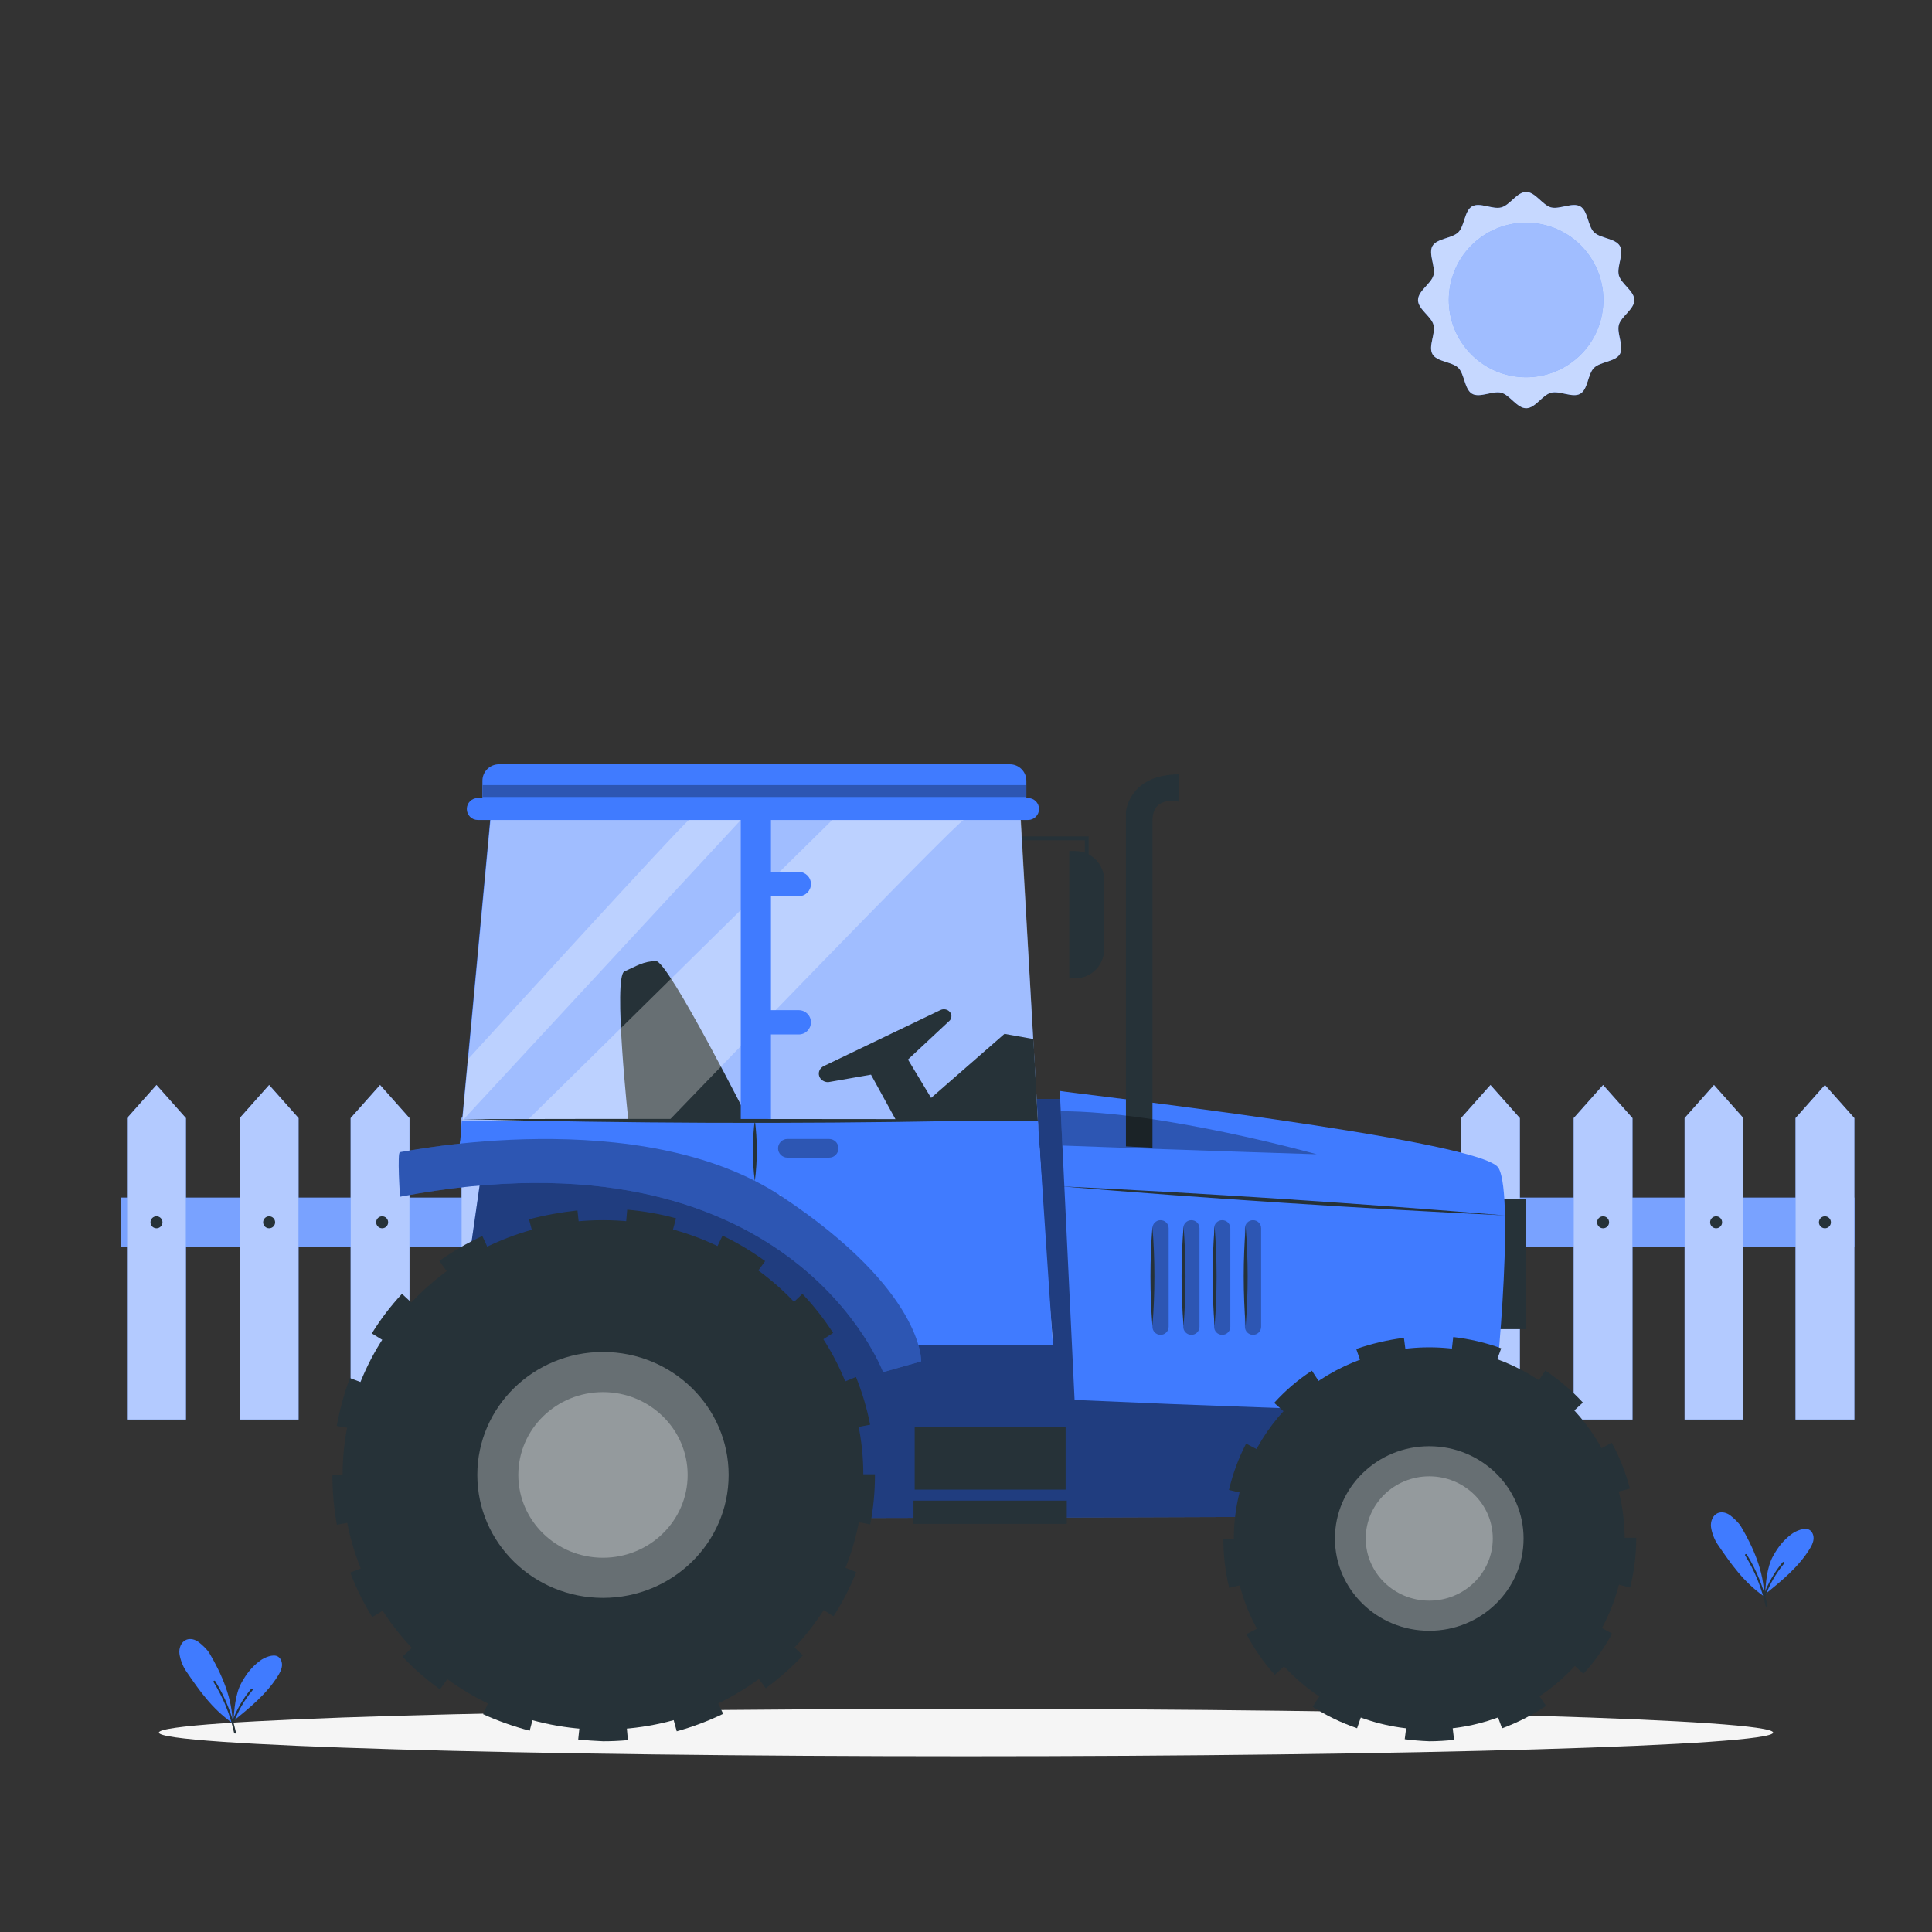 <svg xmlns="http://www.w3.org/2000/svg" viewBox="0 0 500 500"><rect x="0" y="0" width="500" height="500" fill="#333333" stroke="none"/><g id="freepik--Shadow--inject-19"><path d="M458.88,448.39c0,3.39-93.52,6.13-208.88,6.13s-208.88-2.75-208.88-6.13,93.52-6.13,208.88-6.13,208.88,2.75,208.88,6.13Z" style="fill:#f5f5f5;"></path></g><g id="freepik--Plants--inject-19"><g><path d="M54.17,427.81c-.58-.97-1.87-2.17-2.77-2.85-.9-.68-2.14-1.02-3.19-.59-1.34,.55-1.95,2.19-1.77,3.62,.19,1.43,.87,3.24,1.68,4.43,3.48,5.09,6.69,9.75,12.06,13.53,0-6.32-2.81-12.76-6.01-18.15Z" style="fill:#407BFF;"></path><path d="M71.86,428.68c-1.2-.66-3.43,.27-4.53,1.09-2.17,1.63-3.49,3.33-4.82,5.7-1.68,3.01-1.88,7.23-2.09,9.91,4.25-3.45,8.58-6.98,11.48-11.62,.51-.81,.98-1.68,1.07-2.63,.09-.95-.28-2-1.12-2.46Z" style="fill:#407BFF;"></path><path d="M60.82,448.64c-.12,0-.22-.08-.24-.2-1.01-4.65-2.79-9.06-5.3-13.1-.07-.12-.04-.27,.08-.34,.12-.07,.27-.04,.34,.08,2.54,4.09,4.34,8.55,5.36,13.26,.03,.13-.06,.27-.19,.3-.02,0-.04,0-.05,0Z" style="fill:#263238;"></path><path d="M60.26,446.05s-.06,0-.08-.01c-.13-.05-.2-.19-.15-.32,1.14-3.14,2.8-6.04,4.94-8.6,.09-.11,.25-.12,.35-.03,.11,.09,.12,.25,.03,.35-2.1,2.52-3.74,5.37-4.86,8.45-.04,.1-.13,.17-.23,.17Z" style="fill:#263238;"></path></g><g><path d="M450.54,395.02c-.58-.97-1.87-2.17-2.77-2.85-.9-.68-2.14-1.02-3.19-.59-1.34,.55-1.95,2.19-1.77,3.62,.19,1.43,.87,3.24,1.68,4.43,3.48,5.09,6.69,9.75,12.06,13.53,0-6.32-2.81-12.76-6.01-18.15Z" style="fill:#407BFF;"></path><path d="M468.23,395.9c-1.2-.66-3.43,.27-4.53,1.09-2.17,1.63-3.49,3.33-4.82,5.7-1.68,3.01-1.88,7.23-2.09,9.91,4.25-3.45,8.58-6.98,11.48-11.62,.51-.81,.98-1.68,1.07-2.63,.09-.95-.28-2-1.12-2.46Z" style="fill:#407BFF;"></path><path d="M457.19,415.86c-.12,0-.22-.08-.24-.2-1.01-4.65-2.79-9.06-5.3-13.1-.07-.12-.04-.27,.08-.34,.12-.07,.27-.04,.34,.08,2.54,4.09,4.34,8.55,5.36,13.26,.03,.13-.06,.27-.19,.3-.02,0-.04,0-.05,0Z" style="fill:#263238;"></path><path d="M456.63,413.26s-.06,0-.08-.01c-.13-.05-.2-.19-.15-.32,1.14-3.14,2.8-6.04,4.94-8.61,.09-.11,.25-.12,.35-.03,.11,.09,.12,.25,.03,.35-2.1,2.52-3.74,5.37-4.86,8.46-.04,.1-.13,.17-.24,.17Z" style="fill:#263238;"></path></g></g><g id="freepik--Sun--inject-19"><g id="freepik--freepik--Sun--inject-5--inject-19"><g><path d="M422.96,77.66c0,2.37-3.43,4.25-4.01,6.43-.58,2.18,1.4,5.6,.26,7.57-1.14,1.97-5.07,1.93-6.69,3.55-1.63,1.62-1.55,5.54-3.55,6.69s-5.31-.86-7.57-.26c-2.26,.6-4.07,4.01-6.43,4.01s-4.25-3.43-6.43-4.01c-2.18-.58-5.59,1.41-7.57,.26-1.98-1.15-1.93-5.07-3.55-6.69-1.63-1.63-5.53-1.54-6.69-3.55-1.16-2.01,.86-5.34,.26-7.58-.6-2.25-4.01-4.06-4.01-6.43s3.43-4.24,4.01-6.42c.58-2.18-1.4-5.6-.26-7.57,1.14-1.97,5.07-1.93,6.69-3.56,1.63-1.63,1.55-5.53,3.55-6.69,2-1.16,5.31,.87,7.57,.26s4.07-4,6.43-4,4.25,3.43,6.43,4c2.18,.58,5.59-1.4,7.57-.26,1.98,1.14,1.93,5.07,3.55,6.69,1.63,1.63,5.53,1.55,6.69,3.56,1.16,2.01-.86,5.31-.26,7.57,.6,2.26,4.01,4.08,4.01,6.44Z" style="fill:#407BFF;"></path><g style="isolation:isolate; opacity:.7;"><path d="M422.96,77.66c0,2.37-3.43,4.25-4.01,6.43-.58,2.18,1.4,5.6,.26,7.57-1.14,1.97-5.07,1.93-6.69,3.55-1.63,1.62-1.55,5.54-3.55,6.69s-5.31-.86-7.57-.26c-2.26,.6-4.07,4.01-6.43,4.01s-4.25-3.43-6.43-4.01c-2.18-.58-5.59,1.41-7.57,.26-1.98-1.15-1.93-5.07-3.55-6.69-1.63-1.63-5.53-1.54-6.69-3.55-1.16-2.01,.86-5.34,.26-7.58-.6-2.25-4.01-4.06-4.01-6.43s3.43-4.24,4.01-6.42c.58-2.18-1.4-5.6-.26-7.57,1.14-1.97,5.07-1.93,6.69-3.56,1.63-1.63,1.55-5.53,3.55-6.69,2-1.16,5.31,.87,7.57,.26s4.07-4,6.43-4,4.25,3.43,6.43,4c2.18,.58,5.59-1.4,7.57-.26,1.98,1.14,1.93,5.07,3.55,6.69,1.63,1.63,5.53,1.55,6.69,3.56,1.16,2.01-.86,5.31-.26,7.57,.6,2.26,4.01,4.08,4.01,6.44Z" style="fill:#fff;"></path></g></g><circle cx="394.96" cy="77.66" r="20" transform="translate(24.39 234.82) rotate(-34.11)" style="fill:#407BFF;"></circle><circle cx="394.96" cy="77.66" r="20" transform="translate(24.39 234.82) rotate(-34.11)" style="fill:#fff; isolation:isolate; opacity:.5;"></circle></g></g><g id="freepik--Fence--inject-19"><g><g><rect x="376.42" y="309.94" width="103.49" height="12.78" style="fill:#407BFF;"></rect><rect x="376.42" y="309.94" width="103.49" height="12.78" style="fill:#fff; opacity:.3;"></rect><g><polygon points="451.2 367.38 435.97 367.38 435.97 289.36 443.58 280.79 451.2 289.36 451.2 367.38" style="fill:#407BFF;"></polygon><polygon points="451.2 367.38 435.97 367.38 435.97 289.36 443.58 280.79 451.2 289.36 451.2 367.38" style="fill:#fff; opacity:.6;"></polygon></g><g><polygon points="479.91 367.38 464.68 367.38 464.68 289.36 472.29 280.79 479.91 289.36 479.91 367.38" style="fill:#407BFF;"></polygon><polygon points="479.91 367.38 464.68 367.38 464.68 289.36 472.29 280.79 479.91 289.36 479.91 367.38" style="fill:#fff; opacity:.6;"></polygon></g><g><polygon points="422.49 367.38 407.26 367.38 407.26 289.36 414.88 280.79 422.49 289.36 422.49 367.38" style="fill:#407BFF;"></polygon><polygon points="422.49 367.38 407.26 367.38 407.26 289.36 414.88 280.79 422.49 289.36 422.49 367.38" style="fill:#fff; opacity:.6;"></polygon></g><path d="M416.43,316.33c0,.86-.69,1.55-1.55,1.55s-1.55-.69-1.55-1.55,.69-1.55,1.55-1.55,1.55,.69,1.55,1.55Z" style="fill:#263238;"></path><g><polygon points="393.34 367.38 378.11 367.38 378.11 289.36 385.73 280.79 393.34 289.36 393.34 367.38" style="fill:#407BFF;"></polygon><polygon points="393.34 367.38 378.11 367.38 378.11 289.36 385.73 280.79 393.34 289.36 393.34 367.38" style="fill:#fff; opacity:.6;"></polygon></g><circle cx="385.73" cy="316.33" r="1.55" style="fill:#263238;"></circle><path d="M445.68,316.33c0,.86-.69,1.55-1.55,1.55s-1.55-.69-1.55-1.55,.69-1.55,1.55-1.55,1.55,.69,1.55,1.55Z" style="fill:#263238;"></path><circle cx="472.29" cy="316.33" r="1.55" style="fill:#263238;"></circle></g><g><rect x="31.2" y="309.94" width="103.49" height="12.78" style="fill:#407BFF;"></rect><rect x="31.2" y="309.94" width="103.49" height="12.78" style="fill:#fff; opacity:.3;"></rect><g><polygon points="105.98 367.38 90.74 367.38 90.74 289.36 98.36 280.79 105.98 289.36 105.98 367.38" style="fill:#407BFF;"></polygon><polygon points="105.98 367.38 90.74 367.38 90.74 289.36 98.36 280.79 105.98 289.36 105.98 367.38" style="fill:#fff; opacity:.6;"></polygon></g><g><polygon points="134.69 367.38 119.45 367.38 119.45 289.36 127.07 280.79 134.69 289.36 134.69 367.38" style="fill:#407BFF;"></polygon><polygon points="134.69 367.38 119.45 367.38 119.45 289.36 127.07 280.79 134.69 289.36 134.69 367.38" style="fill:#fff; opacity:.6;"></polygon></g><g><polygon points="77.27 367.38 62.03 367.38 62.03 289.36 69.65 280.79 77.27 289.36 77.27 367.38" style="fill:#407BFF;"></polygon><polygon points="77.27 367.38 62.03 367.38 62.03 289.36 69.65 280.79 77.27 289.36 77.27 367.38" style="fill:#fff; opacity:.6;"></polygon></g><circle cx="69.65" cy="316.33" r="1.55" style="fill:#263238;"></circle><g><polygon points="48.12 367.38 32.88 367.38 32.88 289.36 40.5 280.79 48.12 289.36 48.12 367.38" style="fill:#407BFF;"></polygon><polygon points="48.12 367.38 32.88 367.38 32.88 289.36 40.5 280.79 48.12 289.36 48.12 367.38" style="fill:#fff; opacity:.6;"></polygon></g><path d="M42.05,316.33c0,.86-.69,1.55-1.55,1.55s-1.55-.69-1.55-1.55,.69-1.55,1.55-1.55,1.55,.69,1.55,1.55Z" style="fill:#263238;"></path><circle cx="98.9" cy="316.33" r="1.55" style="fill:#263238;"></circle><path d="M128.62,316.33c0,.86-.69,1.55-1.55,1.55s-1.55-.69-1.55-1.55,.69-1.55,1.55-1.55,1.55,.69,1.55,1.55Z" style="fill:#263238;"></path></g></g></g><g id="freepik--Farm_Tractor--inject-19"><g><polygon points="281.75 236.45 280.75 236.45 280.75 217.46 264.13 217.46 264.13 216.46 281.75 216.46 281.75 236.45" style="fill:#263238;"></polygon><path d="M276.73,220.24h1.5c4.16,0,7.53,3.38,7.53,7.53v17.89c0,4.16-3.38,7.53-7.53,7.53h-1.5v-32.96h0Z" style="fill:#263238;"></path><rect x="387.35" y="310.32" width="7.61" height="33.66" style="fill:#263238;"></rect><path d="M192.89,392.79c2.47,.29,189.68-.41,189.68-.41l6.79-31.09-87.13-28.26-5.49-48.63h-33.57l-5.58,38.74-58.07-23.38-73.49-6.22-6.46,45.08,73.31,54.16Z" style="fill:#407BFF;"></path><path d="M192.89,392.79c2.47,.29,189.68-.41,189.68-.41l6.79-31.09-87.13-28.26-5.49-48.63h-33.57l-5.58,38.74-58.07-23.38-73.49-6.22-6.46,45.08,73.31,54.16Z" style="opacity:.5;"></path><polygon points="127.08 209.82 118.56 300.98 173.18 302.73 207.23 317.74 233.83 348.13 272.49 348.13 270.83 328.53 263.6 203.19 127.08 209.82" style="fill:#407BFF;"></polygon><polygon points="127.16 209.82 118.65 300.98 173.27 302.73 207.32 317.74 233.92 348.13 272.58 348.13 270.92 328.53 268.6 290.1 263.69 203.19 127.16 209.82" style="fill:#fff; opacity:.5;"></polygon><path d="M194.16,290.66s-21.17-41.93-24.37-41.93-5.16,1.33-8.18,2.67c-3.02,1.34,1.07,39.26,1.07,39.26h31.48Z" style="fill:#263238;"></path><path d="M136.29,290.1l79.1-77.89s35.47,0,34.05,0-76.42,77.89-76.42,77.89h-36.74Z" style="fill:#fff; opacity:.3;"></path><path d="M387.8,302.24c-4.48-7.33-112.48-19.56-113.53-19.91l3.83,79.97,24.88,1.06s82.18,3.14,82.97,2.79c.79-.35,6.32-56.58,1.84-63.92Z" style="fill:#407BFF;"></path><path d="M266.06,212.21H123.65c-1.57,0-2.84-1.27-2.84-2.84h0c0-1.57,1.27-2.84,2.84-2.84h142.41c1.57,0,2.84,1.27,2.84,2.84h0c0,1.57-1.27,2.84-2.84,2.84Z" style="fill:#407BFF;"></path><path d="M129.11,197.8h132.24c2.36,0,4.27,1.91,4.27,4.27v5.7H124.85v-5.7c0-2.36,1.91-4.27,4.27-4.27Z" style="fill:#407BFF;"></path><path d="M291.39,296.7v-86.59s.76-9.7,13.73-9.7v7.09s-6.86-1.8-6.86,4.88v84.64l-6.86-.33Z" style="fill:#263238;"></path><g><g><ellipse cx="156.05" cy="381.71" rx="67.38" ry="65.93" style="fill:#263238;"></ellipse><path d="M155.99,450.63h-.06c-2.13-.08-4.24-.24-6.29-.45l.63-5.97c1.9,.2,3.86,.34,5.83,.42,1.96,0,3.94-.09,5.87-.26l.53,5.98c-2.13,.19-4.3,.29-6.46,.29h-.06Zm19.15-2.57l-1.59-5.79c3.78-1.04,7.48-2.43,11-4.13l2.61,5.4c-3.85,1.86-7.89,3.38-12.02,4.52Zm-38.04-.15c-4.21-1.1-8.27-2.54-12.08-4.28l2.49-5.46c3.49,1.6,7.23,2.92,11.1,3.93l-1.52,5.8Zm-23.22-10.7c-3.51-2.5-6.78-5.35-9.71-8.48l4.38-4.1c2.66,2.83,5.62,5.42,8.81,7.69l-3.48,4.89Zm84.29-.28l-3.55-4.84c3.16-2.32,6.12-4.93,8.8-7.78l4.37,4.11c-2.93,3.11-6.17,5.97-9.63,8.51Zm-101.83-18.42c-2.25-3.62-4.17-7.5-5.7-11.54l5.61-2.14c1.4,3.68,3.15,7.21,5.2,10.51l-5.1,3.16Zm119.37-.21l-5.05-3.24c2.12-3.3,3.92-6.81,5.37-10.43l5.57,2.23c-1.59,3.97-3.57,7.82-5.89,11.44Zm-128.52-23.7c-.77-4.2-1.16-8.5-1.16-12.79h6c0,3.92,.36,7.86,1.07,11.71l-5.9,1.08Zm138.04-.08l-5.89-1.13c.73-3.82,1.1-7.75,1.1-11.67v-.19h6v.19c0,4.3-.41,8.61-1.21,12.8Zm-132.17-24.43l-5.91-1.06c.76-4.24,1.91-8.41,3.41-12.39l5.61,2.12c-1.37,3.64-2.42,7.45-3.12,11.33Zm126.24-.23c-.75-3.83-1.87-7.61-3.33-11.24l5.56-2.25c1.61,3.98,2.84,8.13,3.66,12.34l-5.89,1.15Zm-117.96-21.62l-5.11-3.15c2.26-3.67,4.89-7.12,7.81-10.25l4.39,4.09c-2.65,2.84-5.03,5.97-7.09,9.31Zm109.22-.03c-2.11-3.28-4.55-6.38-7.25-9.23l4.36-4.13c2.95,3.12,5.63,6.52,7.94,10.11l-5.04,3.25Zm-16.08-16.99c-3.17-2.3-6.56-4.33-10.09-6.03l2.6-5.41c3.86,1.85,7.57,4.07,11.03,6.59l-3.53,4.85Zm-77.27-.01l-3.5-4.88c3.44-2.47,7.19-4.64,11.12-6.45l2.51,5.45c-3.59,1.66-7,3.63-10.14,5.88Zm21.23-9.85l-1.53-5.8c4-1.06,8.22-1.83,12.54-2.3l.64,5.96c-4.02,.44-7.94,1.15-11.65,2.13Zm34.94-.27c-3.77-1.03-7.66-1.72-11.58-2.05l.52-5.98c4.27,.37,8.52,1.12,12.64,2.24l-1.58,5.79Z" style="fill:#263238;"></path></g><ellipse cx="156.05" cy="381.71" rx="32.52" ry="31.82" style="fill:#fff; opacity:.3;"></ellipse><ellipse cx="156.05" cy="381.71" rx="21.91" ry="21.43" style="fill:#fff; opacity:.3;"></ellipse></g><g><g><ellipse cx="369.89" cy="398.16" rx="50.57" ry="49.47" style="fill:#263238;"></ellipse><path d="M369.83,450.63h-.06c-2.11-.08-4.21-.26-6.23-.52l.76-5.95c1.82,.23,3.72,.39,5.64,.47,1.9,0,3.81-.12,5.67-.33l.7,5.96c-2.12,.25-4.28,.37-6.43,.38h-.06Zm18.9-3.34l-2.07-5.63c3.56-1.31,6.96-3.04,10.11-5.15l3.34,4.98c-3.54,2.38-7.37,4.33-11.37,5.8Zm-37.53-.02c-4.11-1.42-7.98-3.29-11.49-5.56l3.26-5.04c3.11,2.01,6.54,3.67,10.2,4.93l-1.96,5.67Zm-21.28-13.84c-2.87-3.15-5.34-6.69-7.33-10.51l5.32-2.78c1.76,3.37,3.93,6.48,6.45,9.25l-4.44,4.04Zm79.87-.25l-4.43-4.05c2.57-2.8,4.78-5.91,6.58-9.22l5.27,2.86c-2.03,3.74-4.53,7.24-7.42,10.4Zm-91.68-22.24c-1-4.13-1.5-8.39-1.51-12.67h6c0,3.8,.46,7.59,1.35,11.26l-5.83,1.41Zm103.77-.08l-5.82-1.47c.93-3.65,1.39-7.42,1.39-11.22v-.21h6v.21c0,4.29-.53,8.56-1.58,12.69Zm-97.99-23.88l-5.84-1.38c.99-4.19,2.48-8.23,4.43-11.99l5.33,2.76c-1.72,3.33-3.04,6.9-3.92,10.62Zm92.12-.23c-.94-3.65-2.34-7.18-4.17-10.51l5.26-2.88c2.06,3.76,3.65,7.76,4.72,11.89l-5.81,1.5Zm-81.79-19.67l-4.46-4.02c2.86-3.17,6.14-5.97,9.75-8.33l3.28,5.03c-3.17,2.07-6.06,4.53-8.57,7.32Zm71.01-.03c-2.56-2.78-5.47-5.25-8.63-7.35l3.32-5c3.56,2.37,6.83,5.15,9.72,8.28l-4.41,4.07Zm-52.26-12.27l-1.98-5.66c3.87-1.35,8.02-2.33,12.34-2.89l.78,5.95c-3.91,.51-7.65,1.39-11.14,2.61Zm33.5-.2c-3.55-1.29-7.27-2.16-11.05-2.59l.67-5.96c4.25,.48,8.43,1.46,12.42,2.91l-2.05,5.64Z" style="fill:#263238;"></path></g><ellipse cx="369.89" cy="398.16" rx="24.41" ry="23.88" style="fill:#fff; opacity:.3;"></ellipse><ellipse cx="369.89" cy="398.16" rx="16.44" ry="16.09" style="fill:#fff; opacity:.3;"></ellipse></g><polygon points="118.56 303.29 119.58 290.1 268.6 290.1 271.97 348.12 231.47 348.13 201.87 309.22 170.27 304.28 118.56 303.29" style="fill:#407BFF;"></polygon><path d="M267.45,268.9l-7.49-1.34-18.99,16.58-5.99-9.94,10.84-10.12c.56-.66,.54-1.6-.05-2.24h0c-.58-.65-1.58-.83-2.39-.44l-30.19,14.5c-1.04,.5-1.53,1.62-1.16,2.65h0c.33,.91,1.26,1.52,2.31,1.51l11.07-1.94,7.56,13.76-9.6,9.58,14.99,16.95,7.2,1.47,2,16.4,23.28,.17-2.24-46.36-1.15-21.2Z" style="fill:#263238;"></path><polygon points="118.56 303.29 119.58 290.1 268.6 290.1 272.49 348.13 231.47 348.13 201.87 309.22 170.27 304.28 118.56 303.29" style="fill:#407BFF;"></polygon><path d="M103.52,309.71s-.76-11.53,0-11.53,62.13-12.92,98.89,11.53c36.75,24.45,35.99,42.61,35.99,42.61l-9.85,2.79s-23.87-64.61-125.03-45.4Z" style="fill:#407BFF;"></path><path d="M103.52,309.71s-.76-11.53,0-11.53,62.13-12.92,98.89,11.53c36.75,24.45,35.99,42.61,35.99,42.61l-9.85,2.79s-23.87-64.61-125.03-45.4Z" style="opacity:.3;"></path><g><rect x="191.71" y="209.6" width="7.81" height="82.48" style="fill:#407BFF;"></rect><path d="M206.73,231.93h-9.01v-6.28h9.01c1.73,0,3.14,1.4,3.14,3.14h0c0,1.73-1.4,3.14-3.14,3.14Z" style="fill:#407BFF;"></path><path d="M206.73,267.71h-9.01v-6.28h9.01c1.73,0,3.14,1.4,3.14,3.14h0c0,1.73-1.4,3.14-3.14,3.14Z" style="fill:#407BFF;"></path></g><path d="M121.07,274.18s56.45-61.97,57.26-61.97h13.39l-72.13,77.89,1.49-15.92Z" style="fill:#fff; opacity:.3;"></path><g style="opacity:.3;"><path d="M274.95,296.47c37.57,1.38,65.8,2.25,65.8,2.25,0,0-39.82-11.14-66.23-11.14l.43,8.89Z"></path></g><rect x="236.72" y="369.32" width="39.06" height="16.19" style="fill:#263238;"></rect><rect x="236.41" y="388.36" width="39.67" height="6.02" style="fill:#263238;"></rect><path d="M300.35,345.46h0c-1.16,0-2.1-.94-2.1-2.1v-25.48c0-1.16,.94-2.1,2.1-2.1h0c1.16,0,2.1,.94,2.1,2.1v25.48c0,1.16-.94,2.1-2.1,2.1Z" style="opacity:.3;"></path><path d="M308.33,345.46h0c-1.16,0-2.1-.94-2.1-2.1v-25.48c0-1.16,.94-2.1,2.1-2.1h0c1.16,0,2.1,.94,2.1,2.1v25.48c0,1.16-.94,2.1-2.1,2.1Z" style="opacity:.3;"></path><path d="M316.31,345.46h0c-1.16,0-2.1-.94-2.1-2.1v-25.48c0-1.16,.94-2.1,2.1-2.1h0c1.16,0,2.1,.94,2.1,2.1v25.48c0,1.16-.94,2.1-2.1,2.1Z" style="opacity:.3;"></path><path d="M324.28,345.46h0c-1.16,0-2.1-.94-2.1-2.1v-25.48c0-1.16,.94-2.1,2.1-2.1h0c1.16,0,2.1,.94,2.1,2.1v25.48c0,1.16-.94,2.1-2.1,2.1Z" style="opacity:.3;"></path><path d="M265.62,206.26H124.94v-3.08h140.68v3.08Z" style="opacity:.3;"></path><path d="M119.59,289.63c41.58-.15,104.33,.04,146.48,0-6.1,.2-12.2,.33-18.31,.48-42.64,.78-85.57,.62-128.17-.48h0Z" style="fill:#263238;"></path><path d="M298.25,317.46c.68,8.55,.68,17.2,0,25.74-.68-8.55-.68-17.2,0-25.74h0Z" style="fill:#263238;"></path><path d="M306.3,317.46c.68,8.55,.68,17.2,0,25.74-.68-8.55-.68-17.2,0-25.74h0Z" style="fill:#263238;"></path><path d="M314.34,317.46c.68,8.55,.68,17.2,0,25.74-.68-8.55-.68-17.2,0-25.74h0Z" style="fill:#263238;"></path><path d="M322.38,317.46c.68,8.55,.68,17.2,0,25.74-.68-8.55-.68-17.2,0-25.74h0Z" style="fill:#263238;"></path><path d="M274.52,307.02c36.99,1.76,78.07,4.46,115.01,7.53-37.03-1.77-78.09-4.45-115.01-7.53h0Z" style="fill:#263238;"></path><path d="M195.35,289.82c.68,5.27,.69,10.56,0,15.83-.69-5.27-.68-10.56,0-15.83h0Z" style="fill:#263238;"></path><path d="M214.57,299.6h-10.79c-1.33,0-2.42-1.08-2.42-2.42h0c0-1.33,1.08-2.42,2.42-2.42h10.79c1.33,0,2.42,1.08,2.42,2.42h0c0,1.33-1.08,2.42-2.42,2.42Z" style="opacity:.3;"></path></g></g></svg>
